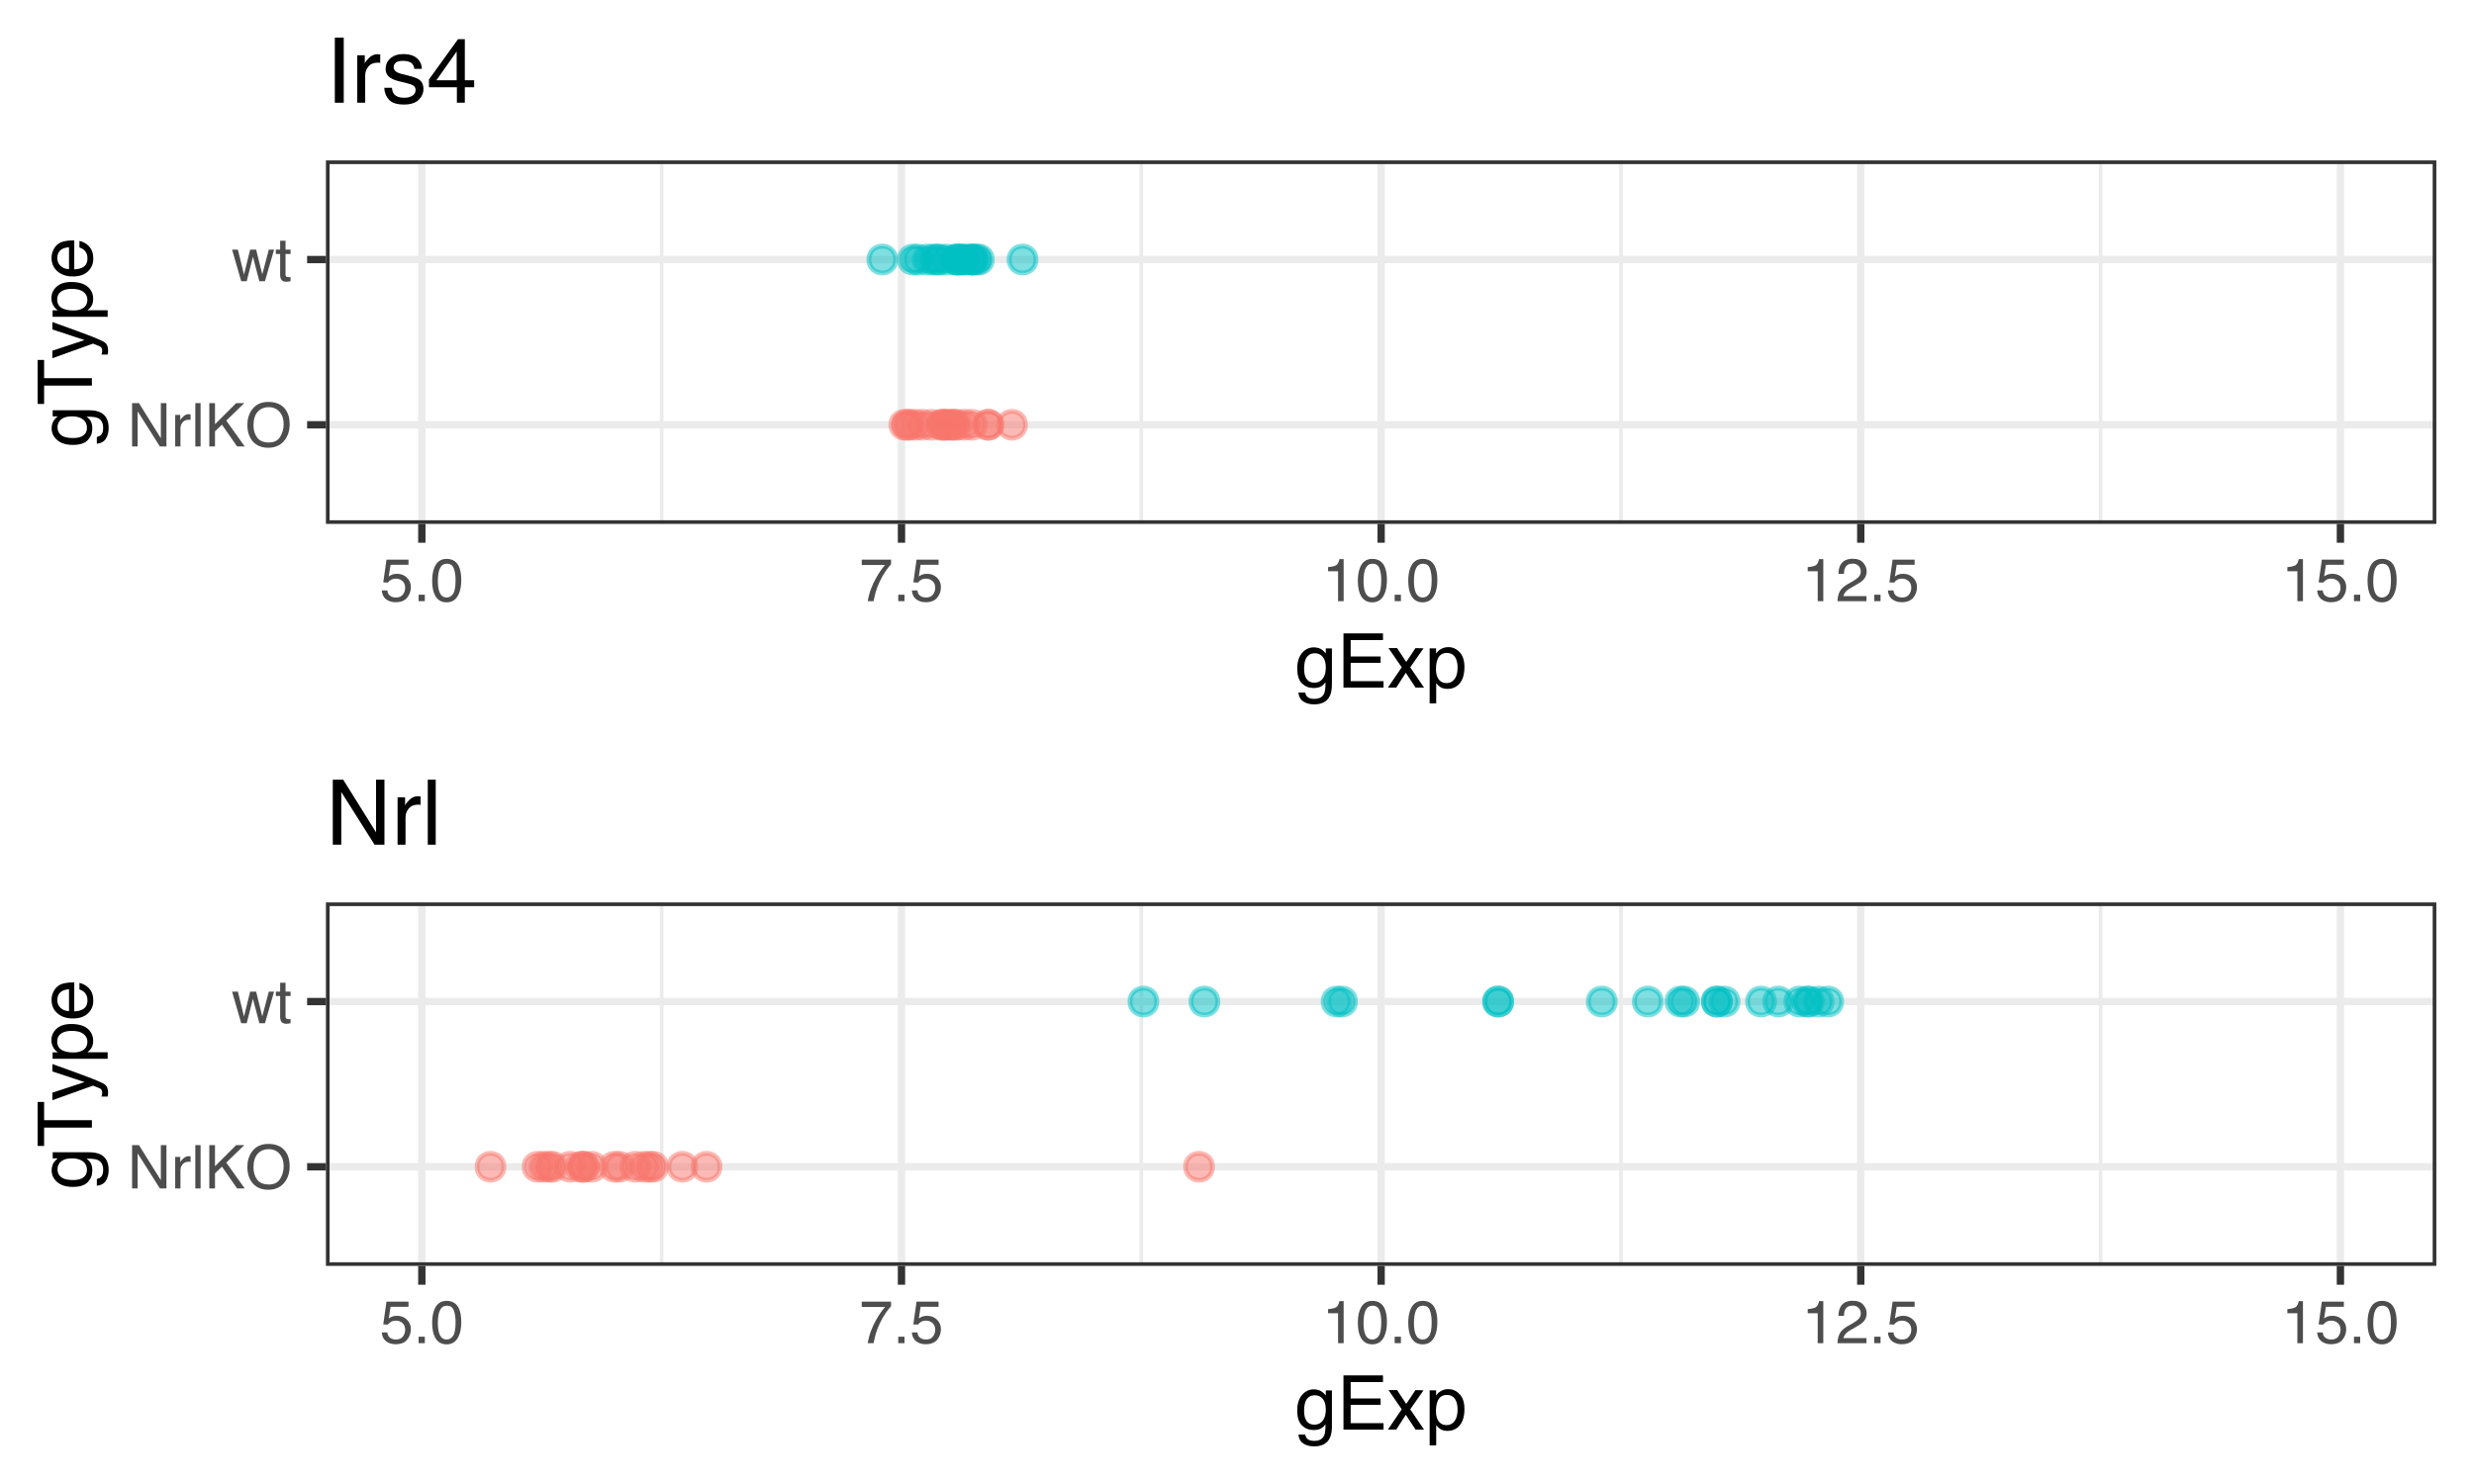 <?xml version="1.0" encoding="UTF-8"?>
<svg xmlns="http://www.w3.org/2000/svg" xmlns:xlink="http://www.w3.org/1999/xlink" width="360pt" height="216pt" viewBox="0 0 360 216" version="1.1">
<defs>
<g>
<symbol overflow="visible" id="glyph0-0">
<path style="stroke:none;" d="M 0.281 0 L 0.281 -6.312 L 5.297 -6.312 L 5.297 0 Z M 4.5 -0.797 L 4.5 -5.516 L 1.078 -5.516 L 1.078 -0.797 Z M 4.5 -0.797 "/>
</symbol>
<symbol overflow="visible" id="glyph0-1">
<path style="stroke:none;" d="M 0.672 -6.312 L 1.672 -6.312 L 4.859 -1.203 L 4.859 -6.312 L 5.672 -6.312 L 5.672 0 L 4.719 0 L 1.484 -5.109 L 1.484 0 L 0.672 0 Z M 3.125 -6.312 Z M 3.125 -6.312 "/>
</symbol>
<symbol overflow="visible" id="glyph0-2">
<path style="stroke:none;" d="M 0.594 -4.594 L 1.328 -4.594 L 1.328 -3.812 C 1.379 -3.957 1.523 -4.141 1.766 -4.359 C 2.004 -4.586 2.273 -4.703 2.578 -4.703 C 2.586 -4.703 2.609 -4.695 2.641 -4.688 C 2.68 -4.688 2.742 -4.688 2.828 -4.688 L 2.828 -3.859 C 2.773 -3.867 2.727 -3.875 2.688 -3.875 C 2.656 -3.883 2.617 -3.891 2.578 -3.891 C 2.18 -3.891 1.879 -3.766 1.672 -3.516 C 1.461 -3.266 1.359 -2.973 1.359 -2.641 L 1.359 0 L 0.594 0 Z M 0.594 -4.594 "/>
</symbol>
<symbol overflow="visible" id="glyph0-3">
<path style="stroke:none;" d="M 0.594 -6.312 L 1.359 -6.312 L 1.359 0 L 0.594 0 Z M 0.594 -6.312 "/>
</symbol>
<symbol overflow="visible" id="glyph0-4">
<path style="stroke:none;" d="M 0.672 -6.312 L 1.5 -6.312 L 1.5 -3.234 L 4.578 -6.312 L 5.766 -6.312 L 3.141 -3.766 L 5.828 0 L 4.719 0 L 2.516 -3.172 L 1.5 -2.203 L 1.5 0 L 0.672 0 Z M 0.672 -6.312 "/>
</symbol>
<symbol overflow="visible" id="glyph0-5">
<path style="stroke:none;" d="M 3.391 -6.484 C 4.504 -6.484 5.332 -6.125 5.875 -5.406 C 6.289 -4.844 6.5 -4.129 6.5 -3.266 C 6.5 -2.316 6.258 -1.535 5.781 -0.922 C 5.219 -0.18 4.414 0.188 3.375 0.188 C 2.406 0.188 1.645 -0.133 1.094 -0.781 C 0.594 -1.395 0.344 -2.176 0.344 -3.125 C 0.344 -3.977 0.555 -4.707 0.984 -5.312 C 1.523 -6.094 2.328 -6.484 3.391 -6.484 Z M 3.484 -0.578 C 4.234 -0.578 4.773 -0.848 5.109 -1.391 C 5.453 -1.93 5.625 -2.551 5.625 -3.25 C 5.625 -3.988 5.426 -4.582 5.031 -5.031 C 4.645 -5.488 4.113 -5.719 3.438 -5.719 C 2.789 -5.719 2.258 -5.492 1.844 -5.047 C 1.438 -4.598 1.234 -3.938 1.234 -3.062 C 1.234 -2.363 1.41 -1.773 1.766 -1.297 C 2.117 -0.816 2.691 -0.578 3.484 -0.578 Z M 3.422 -6.484 Z M 3.422 -6.484 "/>
</symbol>
<symbol overflow="visible" id="glyph0-6">
<path style="stroke:none;" d="M 0.922 -4.594 L 1.812 -0.969 L 2.703 -4.594 L 3.578 -4.594 L 4.469 -1 L 5.422 -4.594 L 6.188 -4.594 L 4.859 0 L 4.047 0 L 3.109 -3.562 L 2.203 0 L 1.406 0 L 0.078 -4.594 Z M 0.922 -4.594 "/>
</symbol>
<symbol overflow="visible" id="glyph0-7">
<path style="stroke:none;" d="M 0.719 -5.891 L 1.5 -5.891 L 1.5 -4.594 L 2.234 -4.594 L 2.234 -3.969 L 1.5 -3.969 L 1.5 -0.969 C 1.5 -0.801 1.555 -0.691 1.672 -0.641 C 1.723 -0.609 1.82 -0.594 1.969 -0.594 C 2 -0.594 2.035 -0.594 2.078 -0.594 C 2.129 -0.594 2.18 -0.598 2.234 -0.609 L 2.234 0 C 2.148 0.02 2.055 0.035 1.953 0.047 C 1.859 0.066 1.758 0.078 1.656 0.078 C 1.289 0.078 1.039 -0.016 0.906 -0.203 C 0.781 -0.391 0.719 -0.629 0.719 -0.922 L 0.719 -3.969 L 0.094 -3.969 L 0.094 -4.594 L 0.719 -4.594 Z M 0.719 -5.891 "/>
</symbol>
<symbol overflow="visible" id="glyph0-8">
<path style="stroke:none;" d="M 1.094 -1.562 C 1.133 -1.125 1.336 -0.82 1.703 -0.656 C 1.879 -0.57 2.094 -0.531 2.344 -0.531 C 2.801 -0.531 3.141 -0.676 3.359 -0.969 C 3.578 -1.258 3.688 -1.582 3.688 -1.938 C 3.688 -2.363 3.555 -2.691 3.297 -2.922 C 3.035 -3.16 2.719 -3.281 2.344 -3.281 C 2.082 -3.281 1.852 -3.227 1.656 -3.125 C 1.469 -3.02 1.305 -2.879 1.172 -2.703 L 0.5 -2.734 L 0.969 -6.047 L 4.172 -6.047 L 4.172 -5.297 L 1.562 -5.297 L 1.297 -3.594 C 1.43 -3.695 1.566 -3.773 1.703 -3.828 C 1.93 -3.93 2.195 -3.984 2.5 -3.984 C 3.062 -3.984 3.535 -3.801 3.922 -3.438 C 4.316 -3.07 4.516 -2.609 4.516 -2.047 C 4.516 -1.461 4.332 -0.945 3.969 -0.5 C 3.613 -0.062 3.047 0.156 2.266 0.156 C 1.754 0.156 1.305 0.016 0.922 -0.266 C 0.547 -0.547 0.332 -0.977 0.281 -1.562 Z M 1.094 -1.562 "/>
</symbol>
<symbol overflow="visible" id="glyph0-9">
<path style="stroke:none;" d="M 0.75 -0.938 L 1.656 -0.938 L 1.656 0 L 0.75 0 Z M 0.75 -0.938 "/>
</symbol>
<symbol overflow="visible" id="glyph0-10">
<path style="stroke:none;" d="M 2.375 -6.156 C 3.176 -6.156 3.754 -5.828 4.109 -5.172 C 4.379 -4.66 4.516 -3.961 4.516 -3.078 C 4.516 -2.242 4.391 -1.555 4.141 -1.016 C 3.785 -0.223 3.195 0.172 2.375 0.172 C 1.633 0.172 1.082 -0.148 0.719 -0.797 C 0.426 -1.328 0.281 -2.047 0.281 -2.953 C 0.281 -3.648 0.367 -4.25 0.547 -4.75 C 0.879 -5.688 1.488 -6.156 2.375 -6.156 Z M 2.375 -0.531 C 2.77 -0.531 3.086 -0.707 3.328 -1.062 C 3.566 -1.426 3.688 -2.086 3.688 -3.047 C 3.688 -3.754 3.598 -4.332 3.422 -4.781 C 3.254 -5.227 2.922 -5.453 2.422 -5.453 C 1.973 -5.453 1.641 -5.238 1.422 -4.812 C 1.211 -4.383 1.109 -3.754 1.109 -2.922 C 1.109 -2.297 1.176 -1.789 1.312 -1.406 C 1.52 -0.82 1.875 -0.531 2.375 -0.531 Z M 2.375 -0.531 "/>
</symbol>
<symbol overflow="visible" id="glyph0-11">
<path style="stroke:none;" d="M 4.594 -6.047 L 4.594 -5.375 C 4.395 -5.176 4.129 -4.836 3.797 -4.359 C 3.473 -3.891 3.188 -3.379 2.938 -2.828 C 2.688 -2.297 2.5 -1.812 2.375 -1.375 C 2.289 -1.082 2.18 -0.625 2.047 0 L 1.203 0 C 1.391 -1.176 1.816 -2.344 2.484 -3.5 C 2.879 -4.188 3.289 -4.773 3.719 -5.266 L 0.328 -5.266 L 0.328 -6.047 Z M 4.594 -6.047 "/>
</symbol>
<symbol overflow="visible" id="glyph0-12">
<path style="stroke:none;" d="M 0.844 -4.359 L 0.844 -4.953 C 1.395 -5.004 1.781 -5.094 2 -5.219 C 2.227 -5.344 2.395 -5.645 2.5 -6.125 L 3.109 -6.125 L 3.109 0 L 2.297 0 L 2.297 -4.359 Z M 0.844 -4.359 "/>
</symbol>
<symbol overflow="visible" id="glyph0-13">
<path style="stroke:none;" d="M 0.281 0 C 0.301 -0.531 0.406 -0.988 0.594 -1.375 C 0.789 -1.77 1.164 -2.129 1.719 -2.453 L 2.547 -2.922 C 2.91 -3.141 3.164 -3.328 3.312 -3.484 C 3.551 -3.711 3.672 -3.984 3.672 -4.297 C 3.672 -4.648 3.562 -4.93 3.344 -5.141 C 3.133 -5.359 2.848 -5.469 2.484 -5.469 C 1.961 -5.469 1.598 -5.266 1.391 -4.859 C 1.285 -4.648 1.227 -4.352 1.219 -3.969 L 0.422 -3.969 C 0.43 -4.5 0.531 -4.938 0.719 -5.281 C 1.051 -5.875 1.645 -6.172 2.5 -6.172 C 3.195 -6.172 3.707 -5.977 4.031 -5.594 C 4.363 -5.219 4.531 -4.797 4.531 -4.328 C 4.531 -3.836 4.352 -3.414 4 -3.062 C 3.801 -2.863 3.441 -2.617 2.922 -2.328 L 2.344 -2 C 2.062 -1.844 1.836 -1.695 1.672 -1.562 C 1.391 -1.312 1.211 -1.035 1.141 -0.734 L 4.5 -0.734 L 4.5 0 Z M 0.281 0 "/>
</symbol>
<symbol overflow="visible" id="glyph1-0">
<path style="stroke:none;" d="M 0.359 0 L 0.359 -7.891 L 6.625 -7.891 L 6.625 0 Z M 5.625 -0.984 L 5.625 -6.906 L 1.344 -6.906 L 1.344 -0.984 Z M 5.625 -0.984 "/>
</symbol>
<symbol overflow="visible" id="glyph1-1">
<path style="stroke:none;" d="M 2.734 -5.859 C 3.191 -5.859 3.586 -5.742 3.922 -5.516 C 4.098 -5.391 4.285 -5.207 4.484 -4.969 L 4.484 -5.703 L 5.375 -5.703 L 5.375 -0.469 C 5.375 0.258 5.266 0.836 5.047 1.266 C 4.648 2.047 3.895 2.438 2.781 2.438 C 2.156 2.438 1.629 2.297 1.203 2.016 C 0.785 1.734 0.551 1.301 0.5 0.719 L 1.484 0.719 C 1.535 0.969 1.629 1.164 1.766 1.312 C 1.984 1.531 2.328 1.641 2.797 1.641 C 3.535 1.641 4.02 1.375 4.25 0.844 C 4.383 0.539 4.445 -0.004 4.438 -0.797 C 4.25 -0.504 4.016 -0.285 3.734 -0.141 C 3.461 -0.004 3.109 0.062 2.672 0.062 C 2.047 0.062 1.5 -0.156 1.031 -0.594 C 0.562 -1.031 0.328 -1.758 0.328 -2.781 C 0.328 -3.75 0.562 -4.504 1.031 -5.047 C 1.5 -5.586 2.066 -5.859 2.734 -5.859 Z M 4.484 -2.906 C 4.484 -3.613 4.332 -4.141 4.031 -4.484 C 3.738 -4.828 3.367 -5 2.922 -5 C 2.234 -5 1.766 -4.68 1.516 -4.047 C 1.391 -3.703 1.328 -3.254 1.328 -2.703 C 1.328 -2.055 1.457 -1.562 1.719 -1.219 C 1.977 -0.883 2.332 -0.719 2.781 -0.719 C 3.469 -0.719 3.957 -1.031 4.25 -1.656 C 4.406 -2.008 4.484 -2.426 4.484 -2.906 Z M 2.859 -5.891 Z M 2.859 -5.891 "/>
</symbol>
<symbol overflow="visible" id="glyph1-2">
<path style="stroke:none;" d="M 0.938 -7.891 L 6.688 -7.891 L 6.688 -6.922 L 1.984 -6.922 L 1.984 -4.531 L 6.344 -4.531 L 6.344 -3.609 L 1.984 -3.609 L 1.984 -0.938 L 6.766 -0.938 L 6.766 0 L 0.938 0 Z M 3.859 -7.891 Z M 3.859 -7.891 "/>
</symbol>
<symbol overflow="visible" id="glyph1-3">
<path style="stroke:none;" d="M 0.156 -5.75 L 1.406 -5.75 L 2.734 -3.734 L 4.078 -5.75 L 5.25 -5.719 L 3.312 -2.953 L 5.328 0 L 4.094 0 L 2.672 -2.156 L 1.281 0 L 0.062 0 L 2.078 -2.953 Z M 0.156 -5.75 "/>
</symbol>
<symbol overflow="visible" id="glyph1-4">
<path style="stroke:none;" d="M 3.141 -0.656 C 3.586 -0.656 3.957 -0.844 4.25 -1.219 C 4.551 -1.594 4.703 -2.156 4.703 -2.906 C 4.703 -3.363 4.641 -3.758 4.516 -4.094 C 4.266 -4.727 3.805 -5.047 3.141 -5.047 C 2.461 -5.047 2.004 -4.711 1.766 -4.047 C 1.629 -3.68 1.562 -3.223 1.562 -2.672 C 1.562 -2.234 1.629 -1.859 1.766 -1.547 C 2.016 -0.953 2.473 -0.656 3.141 -0.656 Z M 0.641 -5.719 L 1.578 -5.719 L 1.578 -4.969 C 1.766 -5.227 1.973 -5.426 2.203 -5.562 C 2.535 -5.781 2.922 -5.891 3.359 -5.891 C 4.004 -5.891 4.555 -5.641 5.016 -5.141 C 5.473 -4.641 5.703 -3.926 5.703 -3 C 5.703 -1.75 5.375 -0.852 4.719 -0.312 C 4.301 0.02 3.816 0.188 3.266 0.188 C 2.828 0.188 2.461 0.094 2.172 -0.094 C 2.004 -0.195 1.812 -0.379 1.594 -0.641 L 1.594 2.297 L 0.641 2.297 Z M 0.641 -5.719 "/>
</symbol>
<symbol overflow="visible" id="glyph2-0">
<path style="stroke:none;" d="M 0 -0.359 L -7.891 -0.359 L -7.891 -6.625 L 0 -6.625 Z M -0.984 -5.625 L -6.906 -5.625 L -6.906 -1.344 L -0.984 -1.344 Z M -0.984 -5.625 "/>
</symbol>
<symbol overflow="visible" id="glyph2-1">
<path style="stroke:none;" d="M -5.859 -2.734 C -5.859 -3.191 -5.742 -3.586 -5.516 -3.922 C -5.391 -4.098 -5.207 -4.285 -4.969 -4.484 L -5.703 -4.484 L -5.703 -5.375 L -0.469 -5.375 C 0.258 -5.375 0.836 -5.266 1.266 -5.047 C 2.047 -4.648 2.438 -3.895 2.438 -2.781 C 2.438 -2.156 2.297 -1.629 2.016 -1.203 C 1.734 -0.785 1.301 -0.551 0.719 -0.5 L 0.719 -1.484 C 0.969 -1.535 1.164 -1.629 1.312 -1.766 C 1.531 -1.984 1.641 -2.328 1.641 -2.797 C 1.641 -3.535 1.375 -4.02 0.844 -4.25 C 0.539 -4.383 -0.004 -4.445 -0.797 -4.438 C -0.504 -4.25 -0.285 -4.016 -0.141 -3.734 C -0.004 -3.461 0.062 -3.109 0.062 -2.672 C 0.062 -2.047 -0.156 -1.5 -0.594 -1.031 C -1.031 -0.562 -1.758 -0.328 -2.781 -0.328 C -3.75 -0.328 -4.504 -0.562 -5.047 -1.031 C -5.586 -1.5 -5.859 -2.066 -5.859 -2.734 Z M -2.906 -4.484 C -3.613 -4.484 -4.141 -4.332 -4.484 -4.031 C -4.828 -3.738 -5 -3.367 -5 -2.922 C -5 -2.234 -4.68 -1.766 -4.047 -1.516 C -3.703 -1.391 -3.254 -1.328 -2.703 -1.328 C -2.055 -1.328 -1.562 -1.457 -1.219 -1.719 C -0.883 -1.977 -0.719 -2.332 -0.719 -2.781 C -0.719 -3.469 -1.031 -3.957 -1.656 -4.25 C -2.008 -4.406 -2.426 -4.484 -2.906 -4.484 Z M -5.891 -2.859 Z M -5.891 -2.859 "/>
</symbol>
<symbol overflow="visible" id="glyph2-2">
<path style="stroke:none;" d="M -7.891 -6.578 L -6.953 -6.578 L -6.953 -3.922 L 0 -3.922 L 0 -2.844 L -6.953 -2.844 L -6.953 -0.172 L -7.891 -0.172 Z M -7.891 -6.578 "/>
</symbol>
<symbol overflow="visible" id="glyph2-3">
<path style="stroke:none;" d="M -5.75 -4.297 L -5.75 -5.375 C -5.383 -5.238 -4.547 -4.938 -3.234 -4.469 C -2.242 -4.113 -1.438 -3.816 -0.812 -3.578 C 0.656 -3.023 1.551 -2.633 1.875 -2.406 C 2.195 -2.176 2.359 -1.781 2.359 -1.219 C 2.359 -1.082 2.352 -0.977 2.344 -0.906 C 2.332 -0.832 2.312 -0.742 2.281 -0.641 L 1.406 -0.641 C 1.445 -0.805 1.473 -0.926 1.484 -1 C 1.492 -1.07 1.5 -1.141 1.5 -1.203 C 1.5 -1.379 1.469 -1.508 1.406 -1.594 C 1.352 -1.676 1.285 -1.75 1.203 -1.812 C 1.172 -1.82 1.02 -1.883 0.75 -2 C 0.488 -2.113 0.297 -2.191 0.172 -2.234 L -5.75 -0.109 L -5.75 -1.203 L -1.062 -2.75 Z M -5.891 -2.75 Z M -5.891 -2.75 "/>
</symbol>
<symbol overflow="visible" id="glyph2-4">
<path style="stroke:none;" d="M -0.656 -3.141 C -0.656 -3.586 -0.844 -3.957 -1.219 -4.25 C -1.594 -4.551 -2.156 -4.703 -2.906 -4.703 C -3.363 -4.703 -3.758 -4.641 -4.094 -4.516 C -4.727 -4.266 -5.047 -3.805 -5.047 -3.141 C -5.047 -2.461 -4.711 -2.004 -4.047 -1.766 C -3.68 -1.629 -3.223 -1.562 -2.672 -1.562 C -2.234 -1.562 -1.859 -1.629 -1.547 -1.766 C -0.953 -2.016 -0.656 -2.473 -0.656 -3.141 Z M -5.719 -0.641 L -5.719 -1.578 L -4.969 -1.578 C -5.227 -1.766 -5.426 -1.973 -5.562 -2.203 C -5.781 -2.535 -5.891 -2.922 -5.891 -3.359 C -5.891 -4.004 -5.641 -4.555 -5.141 -5.016 C -4.641 -5.473 -3.926 -5.703 -3 -5.703 C -1.75 -5.703 -0.852 -5.375 -0.312 -4.719 C 0.02 -4.301 0.188 -3.816 0.188 -3.266 C 0.188 -2.828 0.094 -2.461 -0.094 -2.172 C -0.195 -2.004 -0.379 -1.812 -0.641 -1.594 L 2.297 -1.594 L 2.297 -0.641 Z M -5.719 -0.641 "/>
</symbol>
<symbol overflow="visible" id="glyph2-5">
<path style="stroke:none;" d="M -5.875 -3.109 C -5.875 -3.516 -5.781 -3.906 -5.594 -4.281 C -5.406 -4.664 -5.156 -4.961 -4.844 -5.172 C -4.562 -5.359 -4.223 -5.484 -3.828 -5.547 C -3.566 -5.609 -3.145 -5.641 -2.562 -5.641 L -2.562 -1.422 C -1.977 -1.441 -1.508 -1.578 -1.156 -1.828 C -0.812 -2.086 -0.641 -2.488 -0.641 -3.031 C -0.641 -3.539 -0.805 -3.945 -1.141 -4.25 C -1.328 -4.414 -1.551 -4.535 -1.812 -4.609 L -1.812 -5.562 C -1.594 -5.531 -1.352 -5.441 -1.094 -5.297 C -0.832 -5.16 -0.625 -5.004 -0.469 -4.828 C -0.176 -4.535 0.02 -4.176 0.125 -3.75 C 0.176 -3.508 0.203 -3.242 0.203 -2.953 C 0.203 -2.234 -0.055 -1.625 -0.578 -1.125 C -1.098 -0.633 -1.828 -0.391 -2.766 -0.391 C -3.691 -0.391 -4.441 -0.641 -5.016 -1.141 C -5.586 -1.641 -5.875 -2.297 -5.875 -3.109 Z M -3.328 -4.641 C -3.754 -4.609 -4.094 -4.52 -4.344 -4.375 C -4.801 -4.102 -5.031 -3.66 -5.031 -3.047 C -5.031 -2.598 -4.867 -2.223 -4.547 -1.922 C -4.234 -1.629 -3.828 -1.473 -3.328 -1.453 Z M -5.891 -3.016 Z M -5.891 -3.016 "/>
</symbol>
<symbol overflow="visible" id="glyph3-0">
<path style="stroke:none;" d="M 0.422 0 L 0.422 -9.469 L 7.938 -9.469 L 7.938 0 Z M 6.75 -1.188 L 6.75 -8.281 L 1.609 -8.281 L 1.609 -1.188 Z M 6.75 -1.188 "/>
</symbol>
<symbol overflow="visible" id="glyph3-1">
<path style="stroke:none;" d="M 1.297 -9.469 L 2.594 -9.469 L 2.594 0 L 1.297 0 Z M 1.297 -9.469 "/>
</symbol>
<symbol overflow="visible" id="glyph3-2">
<path style="stroke:none;" d="M 0.891 -6.906 L 1.984 -6.906 L 1.984 -5.719 C 2.078 -5.945 2.297 -6.227 2.641 -6.562 C 2.992 -6.895 3.406 -7.062 3.875 -7.062 C 3.895 -7.062 3.93 -7.055 3.984 -7.047 C 4.035 -7.047 4.117 -7.039 4.234 -7.031 L 4.234 -5.797 C 4.172 -5.816 4.109 -5.828 4.047 -5.828 C 3.992 -5.828 3.93 -5.828 3.859 -5.828 C 3.273 -5.828 2.828 -5.641 2.516 -5.266 C 2.203 -4.891 2.047 -4.457 2.047 -3.969 L 2.047 0 L 0.891 0 Z M 0.891 -6.906 "/>
</symbol>
<symbol overflow="visible" id="glyph3-3">
<path style="stroke:none;" d="M 1.547 -2.172 C 1.578 -1.773 1.672 -1.477 1.828 -1.281 C 2.117 -0.906 2.629 -0.719 3.359 -0.719 C 3.785 -0.719 4.16 -0.812 4.484 -1 C 4.816 -1.188 4.984 -1.473 4.984 -1.859 C 4.984 -2.16 4.848 -2.391 4.578 -2.547 C 4.41 -2.641 4.082 -2.75 3.594 -2.875 L 2.672 -3.094 C 2.078 -3.238 1.641 -3.406 1.359 -3.594 C 0.867 -3.906 0.625 -4.336 0.625 -4.891 C 0.625 -5.547 0.859 -6.07 1.328 -6.469 C 1.797 -6.875 2.426 -7.078 3.219 -7.078 C 4.258 -7.078 5.008 -6.773 5.469 -6.172 C 5.758 -5.785 5.898 -5.367 5.891 -4.922 L 4.797 -4.922 C 4.773 -5.18 4.68 -5.422 4.516 -5.641 C 4.254 -5.941 3.797 -6.094 3.141 -6.094 C 2.691 -6.094 2.352 -6.008 2.125 -5.844 C 1.906 -5.676 1.797 -5.453 1.797 -5.172 C 1.797 -4.867 1.945 -4.629 2.25 -4.453 C 2.414 -4.348 2.664 -4.254 3 -4.172 L 3.766 -3.984 C 4.598 -3.785 5.16 -3.586 5.453 -3.391 C 5.898 -3.098 6.125 -2.633 6.125 -2 C 6.125 -1.383 5.891 -0.852 5.422 -0.406 C 4.953 0.039 4.242 0.266 3.297 0.266 C 2.266 0.266 1.535 0.031 1.109 -0.438 C 0.68 -0.906 0.453 -1.484 0.422 -2.172 Z M 3.25 -7.078 Z M 3.25 -7.078 "/>
</symbol>
<symbol overflow="visible" id="glyph3-4">
<path style="stroke:none;" d="M 4.359 -3.266 L 4.359 -7.453 L 1.406 -3.266 Z M 4.391 0 L 4.391 -2.25 L 0.328 -2.25 L 0.328 -3.391 L 4.562 -9.25 L 5.547 -9.25 L 5.547 -3.266 L 6.906 -3.266 L 6.906 -2.25 L 5.547 -2.25 L 5.547 0 Z M 4.391 0 "/>
</symbol>
<symbol overflow="visible" id="glyph3-5">
<path style="stroke:none;" d="M 1 -9.469 L 2.516 -9.469 L 7.297 -1.797 L 7.297 -9.469 L 8.516 -9.469 L 8.516 0 L 7.078 0 L 2.234 -7.672 L 2.234 0 L 1 0 Z M 4.688 -9.469 Z M 4.688 -9.469 "/>
</symbol>
<symbol overflow="visible" id="glyph3-6">
<path style="stroke:none;" d="M 0.891 -9.469 L 2.047 -9.469 L 2.047 0 L 0.891 0 Z M 0.891 -9.469 "/>
</symbol>
</g>
<clipPath id="clip1">
  <path d="M 0 0 L 360 0 L 360 108 L 0 108 Z M 0 0 "/>
</clipPath>
<clipPath id="clip2">
  <path d="M 47.426 23.348 L 354.52 23.348 L 354.52 76.254 L 47.426 76.254 Z M 47.426 23.348 "/>
</clipPath>
<clipPath id="clip3">
  <path d="M 96 23.348 L 97 23.348 L 97 76.254 L 96 76.254 Z M 96 23.348 "/>
</clipPath>
<clipPath id="clip4">
  <path d="M 165 23.348 L 167 23.348 L 167 76.254 L 165 76.254 Z M 165 23.348 "/>
</clipPath>
<clipPath id="clip5">
  <path d="M 235 23.348 L 237 23.348 L 237 76.254 L 235 76.254 Z M 235 23.348 "/>
</clipPath>
<clipPath id="clip6">
  <path d="M 305 23.348 L 306 23.348 L 306 76.254 L 305 76.254 Z M 305 23.348 "/>
</clipPath>
<clipPath id="clip7">
  <path d="M 47.426 61 L 354.52 61 L 354.52 63 L 47.426 63 Z M 47.426 61 "/>
</clipPath>
<clipPath id="clip8">
  <path d="M 47.426 37 L 354.52 37 L 354.52 39 L 47.426 39 Z M 47.426 37 "/>
</clipPath>
<clipPath id="clip9">
  <path d="M 60 23.348 L 62 23.348 L 62 76.254 L 60 76.254 Z M 60 23.348 "/>
</clipPath>
<clipPath id="clip10">
  <path d="M 130 23.348 L 132 23.348 L 132 76.254 L 130 76.254 Z M 130 23.348 "/>
</clipPath>
<clipPath id="clip11">
  <path d="M 200 23.348 L 202 23.348 L 202 76.254 L 200 76.254 Z M 200 23.348 "/>
</clipPath>
<clipPath id="clip12">
  <path d="M 270 23.348 L 272 23.348 L 272 76.254 L 270 76.254 Z M 270 23.348 "/>
</clipPath>
<clipPath id="clip13">
  <path d="M 340 23.348 L 342 23.348 L 342 76.254 L 340 76.254 Z M 340 23.348 "/>
</clipPath>
<clipPath id="clip14">
  <path d="M 47.426 23.348 L 354.52 23.348 L 354.52 76.254 L 47.426 76.254 Z M 47.426 23.348 "/>
</clipPath>
<clipPath id="clip15">
  <path d="M 0 108 L 360 108 L 360 216 L 0 216 Z M 0 108 "/>
</clipPath>
<clipPath id="clip16">
  <path d="M 47.426 131.348 L 354.52 131.348 L 354.52 184.254 L 47.426 184.254 Z M 47.426 131.348 "/>
</clipPath>
<clipPath id="clip17">
  <path d="M 96 131.348 L 97 131.348 L 97 184.254 L 96 184.254 Z M 96 131.348 "/>
</clipPath>
<clipPath id="clip18">
  <path d="M 165 131.348 L 167 131.348 L 167 184.254 L 165 184.254 Z M 165 131.348 "/>
</clipPath>
<clipPath id="clip19">
  <path d="M 235 131.348 L 237 131.348 L 237 184.254 L 235 184.254 Z M 235 131.348 "/>
</clipPath>
<clipPath id="clip20">
  <path d="M 305 131.348 L 306 131.348 L 306 184.254 L 305 184.254 Z M 305 131.348 "/>
</clipPath>
<clipPath id="clip21">
  <path d="M 47.426 169 L 354.52 169 L 354.52 171 L 47.426 171 Z M 47.426 169 "/>
</clipPath>
<clipPath id="clip22">
  <path d="M 47.426 145 L 354.52 145 L 354.52 147 L 47.426 147 Z M 47.426 145 "/>
</clipPath>
<clipPath id="clip23">
  <path d="M 60 131.348 L 62 131.348 L 62 184.254 L 60 184.254 Z M 60 131.348 "/>
</clipPath>
<clipPath id="clip24">
  <path d="M 130 131.348 L 132 131.348 L 132 184.254 L 130 184.254 Z M 130 131.348 "/>
</clipPath>
<clipPath id="clip25">
  <path d="M 200 131.348 L 202 131.348 L 202 184.254 L 200 184.254 Z M 200 131.348 "/>
</clipPath>
<clipPath id="clip26">
  <path d="M 270 131.348 L 272 131.348 L 272 184.254 L 270 184.254 Z M 270 131.348 "/>
</clipPath>
<clipPath id="clip27">
  <path d="M 340 131.348 L 342 131.348 L 342 184.254 L 340 184.254 Z M 340 131.348 "/>
</clipPath>
<clipPath id="clip28">
  <path d="M 47.426 131.348 L 354.52 131.348 L 354.52 184.254 L 47.426 184.254 Z M 47.426 131.348 "/>
</clipPath>
</defs>
<g id="surface114">
<rect x="0" y="0" width="360" height="216" style="fill:rgb(100%,100%,100%);fill-opacity:1;stroke:none;"/>
<path style=" stroke:none;fill-rule:nonzero;fill:rgb(100%,100%,100%);fill-opacity:1;" d="M 0 108 L 360 108 L 360 0 L 0 0 Z M 0 108 "/>
<g clip-path="url(#clip1)" clip-rule="nonzero">
<path style="fill:none;stroke-width:1.067;stroke-linecap:round;stroke-linejoin:round;stroke:rgb(100%,100%,100%);stroke-opacity:1;stroke-miterlimit:10;" d="M 0 108 L 360 108 L 360 0 L 0 0 Z M 0 108 "/>
</g>
<g clip-path="url(#clip2)" clip-rule="nonzero">
<path style=" stroke:none;fill-rule:nonzero;fill:rgb(100%,100%,100%);fill-opacity:1;" d="M 47.426 76.254 L 354.52 76.254 L 354.52 23.348 L 47.426 23.348 Z M 47.426 76.254 "/>
</g>
<g clip-path="url(#clip3)" clip-rule="nonzero">
<path style="fill:none;stroke-width:0.533;stroke-linecap:butt;stroke-linejoin:round;stroke:rgb(92.157%,92.157%,92.157%);stroke-opacity:1;stroke-miterlimit:10;" d="M 96.281 76.254 L 96.281 23.348 "/>
</g>
<g clip-path="url(#clip4)" clip-rule="nonzero">
<path style="fill:none;stroke-width:0.533;stroke-linecap:butt;stroke-linejoin:round;stroke:rgb(92.157%,92.157%,92.157%);stroke-opacity:1;stroke-miterlimit:10;" d="M 166.074 76.254 L 166.074 23.348 "/>
</g>
<g clip-path="url(#clip5)" clip-rule="nonzero">
<path style="fill:none;stroke-width:0.533;stroke-linecap:butt;stroke-linejoin:round;stroke:rgb(92.157%,92.157%,92.157%);stroke-opacity:1;stroke-miterlimit:10;" d="M 235.871 76.254 L 235.871 23.348 "/>
</g>
<g clip-path="url(#clip6)" clip-rule="nonzero">
<path style="fill:none;stroke-width:0.533;stroke-linecap:butt;stroke-linejoin:round;stroke:rgb(92.157%,92.157%,92.157%);stroke-opacity:1;stroke-miterlimit:10;" d="M 305.664 76.254 L 305.664 23.348 "/>
</g>
<g clip-path="url(#clip7)" clip-rule="nonzero">
<path style="fill:none;stroke-width:1.067;stroke-linecap:butt;stroke-linejoin:round;stroke:rgb(92.157%,92.157%,92.157%);stroke-opacity:1;stroke-miterlimit:10;" d="M 47.426 61.828 L 354.52 61.828 "/>
</g>
<g clip-path="url(#clip8)" clip-rule="nonzero">
<path style="fill:none;stroke-width:1.067;stroke-linecap:butt;stroke-linejoin:round;stroke:rgb(92.157%,92.157%,92.157%);stroke-opacity:1;stroke-miterlimit:10;" d="M 47.426 37.777 L 354.52 37.777 "/>
</g>
<g clip-path="url(#clip9)" clip-rule="nonzero">
<path style="fill:none;stroke-width:1.067;stroke-linecap:butt;stroke-linejoin:round;stroke:rgb(92.157%,92.157%,92.157%);stroke-opacity:1;stroke-miterlimit:10;" d="M 61.383 76.254 L 61.383 23.348 "/>
</g>
<g clip-path="url(#clip10)" clip-rule="nonzero">
<path style="fill:none;stroke-width:1.067;stroke-linecap:butt;stroke-linejoin:round;stroke:rgb(92.157%,92.157%,92.157%);stroke-opacity:1;stroke-miterlimit:10;" d="M 131.18 76.254 L 131.18 23.348 "/>
</g>
<g clip-path="url(#clip11)" clip-rule="nonzero">
<path style="fill:none;stroke-width:1.067;stroke-linecap:butt;stroke-linejoin:round;stroke:rgb(92.157%,92.157%,92.157%);stroke-opacity:1;stroke-miterlimit:10;" d="M 200.973 76.254 L 200.973 23.348 "/>
</g>
<g clip-path="url(#clip12)" clip-rule="nonzero">
<path style="fill:none;stroke-width:1.067;stroke-linecap:butt;stroke-linejoin:round;stroke:rgb(92.157%,92.157%,92.157%);stroke-opacity:1;stroke-miterlimit:10;" d="M 270.766 76.254 L 270.766 23.348 "/>
</g>
<g clip-path="url(#clip13)" clip-rule="nonzero">
<path style="fill:none;stroke-width:1.067;stroke-linecap:butt;stroke-linejoin:round;stroke:rgb(92.157%,92.157%,92.157%);stroke-opacity:1;stroke-miterlimit:10;" d="M 340.562 76.254 L 340.562 23.348 "/>
</g>
<path style="fill-rule:nonzero;fill:rgb(0%,74.902%,76.863%);fill-opacity:0.502;stroke-width:0.709;stroke-linecap:round;stroke-linejoin:round;stroke:rgb(0%,74.902%,76.863%);stroke-opacity:0.502;stroke-miterlimit:10;" d="M 143.379 37.777 C 143.379 40.387 139.469 40.387 139.469 37.777 C 139.469 35.172 143.379 35.172 143.379 37.777 "/>
<path style="fill-rule:nonzero;fill:rgb(0%,74.902%,76.863%);fill-opacity:0.502;stroke-width:0.709;stroke-linecap:round;stroke-linejoin:round;stroke:rgb(0%,74.902%,76.863%);stroke-opacity:0.502;stroke-miterlimit:10;" d="M 141.035 37.777 C 141.035 40.387 137.125 40.387 137.125 37.777 C 137.125 35.172 141.035 35.172 141.035 37.777 "/>
<path style="fill-rule:nonzero;fill:rgb(0%,74.902%,76.863%);fill-opacity:0.502;stroke-width:0.709;stroke-linecap:round;stroke-linejoin:round;stroke:rgb(0%,74.902%,76.863%);stroke-opacity:0.502;stroke-miterlimit:10;" d="M 135.508 37.777 C 135.508 40.387 131.598 40.387 131.598 37.777 C 131.598 35.172 135.508 35.172 135.508 37.777 "/>
<path style="fill-rule:nonzero;fill:rgb(0%,74.902%,76.863%);fill-opacity:0.502;stroke-width:0.709;stroke-linecap:round;stroke-linejoin:round;stroke:rgb(0%,74.902%,76.863%);stroke-opacity:0.502;stroke-miterlimit:10;" d="M 130.34 37.777 C 130.34 40.387 126.434 40.387 126.434 37.777 C 126.434 35.172 130.34 35.172 130.34 37.777 "/>
<path style="fill-rule:nonzero;fill:rgb(97.255%,46.275%,42.745%);fill-opacity:0.502;stroke-width:0.709;stroke-linecap:round;stroke-linejoin:round;stroke:rgb(97.255%,46.275%,42.745%);stroke-opacity:0.502;stroke-miterlimit:10;" d="M 149.215 61.828 C 149.215 64.434 145.305 64.434 145.305 61.828 C 145.305 59.219 149.215 59.219 149.215 61.828 "/>
<path style="fill-rule:nonzero;fill:rgb(97.255%,46.275%,42.745%);fill-opacity:0.502;stroke-width:0.709;stroke-linecap:round;stroke-linejoin:round;stroke:rgb(97.255%,46.275%,42.745%);stroke-opacity:0.502;stroke-miterlimit:10;" d="M 133.551 61.828 C 133.551 64.434 129.645 64.434 129.645 61.828 C 129.645 59.219 133.551 59.219 133.551 61.828 "/>
<path style="fill-rule:nonzero;fill:rgb(97.255%,46.275%,42.745%);fill-opacity:0.502;stroke-width:0.709;stroke-linecap:round;stroke-linejoin:round;stroke:rgb(97.255%,46.275%,42.745%);stroke-opacity:0.502;stroke-miterlimit:10;" d="M 145.781 61.828 C 145.781 64.434 141.871 64.434 141.871 61.828 C 141.871 59.219 145.781 59.219 145.781 61.828 "/>
<path style="fill-rule:nonzero;fill:rgb(0%,74.902%,76.863%);fill-opacity:0.502;stroke-width:0.709;stroke-linecap:round;stroke-linejoin:round;stroke:rgb(0%,74.902%,76.863%);stroke-opacity:0.502;stroke-miterlimit:10;" d="M 137.797 37.777 C 137.797 40.387 133.887 40.387 133.887 37.777 C 133.887 35.172 137.797 35.172 137.797 37.777 "/>
<path style="fill-rule:nonzero;fill:rgb(0%,74.902%,76.863%);fill-opacity:0.502;stroke-width:0.709;stroke-linecap:round;stroke-linejoin:round;stroke:rgb(0%,74.902%,76.863%);stroke-opacity:0.502;stroke-miterlimit:10;" d="M 142.012 37.777 C 142.012 40.387 138.102 40.387 138.102 37.777 C 138.102 35.172 142.012 35.172 142.012 37.777 "/>
<path style="fill-rule:nonzero;fill:rgb(0%,74.902%,76.863%);fill-opacity:0.502;stroke-width:0.709;stroke-linecap:round;stroke-linejoin:round;stroke:rgb(0%,74.902%,76.863%);stroke-opacity:0.502;stroke-miterlimit:10;" d="M 144.383 37.777 C 144.383 40.387 140.477 40.387 140.477 37.777 C 140.477 35.172 144.383 35.172 144.383 37.777 "/>
<path style="fill-rule:nonzero;fill:rgb(0%,74.902%,76.863%);fill-opacity:0.502;stroke-width:0.709;stroke-linecap:round;stroke-linejoin:round;stroke:rgb(0%,74.902%,76.863%);stroke-opacity:0.502;stroke-miterlimit:10;" d="M 138.633 37.777 C 138.633 40.387 134.723 40.387 134.723 37.777 C 134.723 35.172 138.633 35.172 138.633 37.777 "/>
<path style="fill-rule:nonzero;fill:rgb(97.255%,46.275%,42.745%);fill-opacity:0.502;stroke-width:0.709;stroke-linecap:round;stroke-linejoin:round;stroke:rgb(97.255%,46.275%,42.745%);stroke-opacity:0.502;stroke-miterlimit:10;" d="M 142.289 61.828 C 142.289 64.434 138.379 64.434 138.379 61.828 C 138.379 59.219 142.289 59.219 142.289 61.828 "/>
<path style="fill-rule:nonzero;fill:rgb(97.255%,46.275%,42.745%);fill-opacity:0.502;stroke-width:0.709;stroke-linecap:round;stroke-linejoin:round;stroke:rgb(97.255%,46.275%,42.745%);stroke-opacity:0.502;stroke-miterlimit:10;" d="M 145.723 61.828 C 145.723 64.434 141.816 64.434 141.816 61.828 C 141.816 59.219 145.723 59.219 145.723 61.828 "/>
<path style="fill-rule:nonzero;fill:rgb(97.255%,46.275%,42.745%);fill-opacity:0.502;stroke-width:0.709;stroke-linecap:round;stroke-linejoin:round;stroke:rgb(97.255%,46.275%,42.745%);stroke-opacity:0.502;stroke-miterlimit:10;" d="M 139.414 61.828 C 139.414 64.434 135.504 64.434 135.504 61.828 C 135.504 59.219 139.414 59.219 139.414 61.828 "/>
<path style="fill-rule:nonzero;fill:rgb(97.255%,46.275%,42.745%);fill-opacity:0.502;stroke-width:0.709;stroke-linecap:round;stroke-linejoin:round;stroke:rgb(97.255%,46.275%,42.745%);stroke-opacity:0.502;stroke-miterlimit:10;" d="M 141.258 61.828 C 141.258 64.434 137.348 64.434 137.348 61.828 C 137.348 59.219 141.258 59.219 141.258 61.828 "/>
<path style="fill-rule:nonzero;fill:rgb(0%,74.902%,76.863%);fill-opacity:0.502;stroke-width:0.709;stroke-linecap:round;stroke-linejoin:round;stroke:rgb(0%,74.902%,76.863%);stroke-opacity:0.502;stroke-miterlimit:10;" d="M 150.75 37.777 C 150.75 40.387 146.84 40.387 146.84 37.777 C 146.84 35.172 150.75 35.172 150.75 37.777 "/>
<path style="fill-rule:nonzero;fill:rgb(0%,74.902%,76.863%);fill-opacity:0.502;stroke-width:0.709;stroke-linecap:round;stroke-linejoin:round;stroke:rgb(0%,74.902%,76.863%);stroke-opacity:0.502;stroke-miterlimit:10;" d="M 138.324 37.777 C 138.324 40.387 134.418 40.387 134.418 37.777 C 134.418 35.172 138.324 35.172 138.324 37.777 "/>
<path style="fill-rule:nonzero;fill:rgb(0%,74.902%,76.863%);fill-opacity:0.502;stroke-width:0.709;stroke-linecap:round;stroke-linejoin:round;stroke:rgb(0%,74.902%,76.863%);stroke-opacity:0.502;stroke-miterlimit:10;" d="M 139.668 37.777 C 139.668 40.387 135.758 40.387 135.758 37.777 C 135.758 35.172 139.668 35.172 139.668 37.777 "/>
<path style="fill-rule:nonzero;fill:rgb(0%,74.902%,76.863%);fill-opacity:0.502;stroke-width:0.709;stroke-linecap:round;stroke-linejoin:round;stroke:rgb(0%,74.902%,76.863%);stroke-opacity:0.502;stroke-miterlimit:10;" d="M 143.992 37.777 C 143.992 40.387 140.082 40.387 140.082 37.777 C 140.082 35.172 143.992 35.172 143.992 37.777 "/>
<path style="fill-rule:nonzero;fill:rgb(97.255%,46.275%,42.745%);fill-opacity:0.502;stroke-width:0.709;stroke-linecap:round;stroke-linejoin:round;stroke:rgb(97.255%,46.275%,42.745%);stroke-opacity:0.502;stroke-miterlimit:10;" d="M 137.516 61.828 C 137.516 64.434 133.605 64.434 133.605 61.828 C 133.605 59.219 137.516 59.219 137.516 61.828 "/>
<path style="fill-rule:nonzero;fill:rgb(97.255%,46.275%,42.745%);fill-opacity:0.502;stroke-width:0.709;stroke-linecap:round;stroke-linejoin:round;stroke:rgb(97.255%,46.275%,42.745%);stroke-opacity:0.502;stroke-miterlimit:10;" d="M 136.148 61.828 C 136.148 64.434 132.238 64.434 132.238 61.828 C 132.238 59.219 136.148 59.219 136.148 61.828 "/>
<path style="fill-rule:nonzero;fill:rgb(97.255%,46.275%,42.745%);fill-opacity:0.502;stroke-width:0.709;stroke-linecap:round;stroke-linejoin:round;stroke:rgb(97.255%,46.275%,42.745%);stroke-opacity:0.502;stroke-miterlimit:10;" d="M 133.973 61.828 C 133.973 64.434 130.062 64.434 130.062 61.828 C 130.062 59.219 133.973 59.219 133.973 61.828 "/>
<path style="fill-rule:nonzero;fill:rgb(97.255%,46.275%,42.745%);fill-opacity:0.502;stroke-width:0.709;stroke-linecap:round;stroke-linejoin:round;stroke:rgb(97.255%,46.275%,42.745%);stroke-opacity:0.502;stroke-miterlimit:10;" d="M 134.305 61.828 C 134.305 64.434 130.395 64.434 130.395 61.828 C 130.395 59.219 134.305 59.219 134.305 61.828 "/>
<path style="fill-rule:nonzero;fill:rgb(0%,74.902%,76.863%);fill-opacity:0.502;stroke-width:0.709;stroke-linecap:round;stroke-linejoin:round;stroke:rgb(0%,74.902%,76.863%);stroke-opacity:0.502;stroke-miterlimit:10;" d="M 142.43 37.777 C 142.43 40.387 138.52 40.387 138.52 37.777 C 138.52 35.172 142.43 35.172 142.43 37.777 "/>
<path style="fill-rule:nonzero;fill:rgb(0%,74.902%,76.863%);fill-opacity:0.502;stroke-width:0.709;stroke-linecap:round;stroke-linejoin:round;stroke:rgb(0%,74.902%,76.863%);stroke-opacity:0.502;stroke-miterlimit:10;" d="M 136.957 37.777 C 136.957 40.387 133.047 40.387 133.047 37.777 C 133.047 35.172 136.957 35.172 136.957 37.777 "/>
<path style="fill-rule:nonzero;fill:rgb(0%,74.902%,76.863%);fill-opacity:0.502;stroke-width:0.709;stroke-linecap:round;stroke-linejoin:round;stroke:rgb(0%,74.902%,76.863%);stroke-opacity:0.502;stroke-miterlimit:10;" d="M 141.23 37.777 C 141.23 40.387 137.32 40.387 137.32 37.777 C 137.32 35.172 141.23 35.172 141.23 37.777 "/>
<path style="fill-rule:nonzero;fill:rgb(0%,74.902%,76.863%);fill-opacity:0.502;stroke-width:0.709;stroke-linecap:round;stroke-linejoin:round;stroke:rgb(0%,74.902%,76.863%);stroke-opacity:0.502;stroke-miterlimit:10;" d="M 143.352 37.777 C 143.352 40.387 139.441 40.387 139.441 37.777 C 139.441 35.172 143.352 35.172 143.352 37.777 "/>
<path style="fill-rule:nonzero;fill:rgb(97.255%,46.275%,42.745%);fill-opacity:0.502;stroke-width:0.709;stroke-linecap:round;stroke-linejoin:round;stroke:rgb(97.255%,46.275%,42.745%);stroke-opacity:0.502;stroke-miterlimit:10;" d="M 140.645 61.828 C 140.645 64.434 136.734 64.434 136.734 61.828 C 136.734 59.219 140.645 59.219 140.645 61.828 "/>
<path style="fill-rule:nonzero;fill:rgb(97.255%,46.275%,42.745%);fill-opacity:0.502;stroke-width:0.709;stroke-linecap:round;stroke-linejoin:round;stroke:rgb(97.255%,46.275%,42.745%);stroke-opacity:0.502;stroke-miterlimit:10;" d="M 140.113 61.828 C 140.113 64.434 136.203 64.434 136.203 61.828 C 136.203 59.219 140.113 59.219 140.113 61.828 "/>
<path style="fill-rule:nonzero;fill:rgb(97.255%,46.275%,42.745%);fill-opacity:0.502;stroke-width:0.709;stroke-linecap:round;stroke-linejoin:round;stroke:rgb(97.255%,46.275%,42.745%);stroke-opacity:0.502;stroke-miterlimit:10;" d="M 143.379 61.828 C 143.379 64.434 139.469 64.434 139.469 61.828 C 139.469 59.219 143.379 59.219 143.379 61.828 "/>
<path style="fill-rule:nonzero;fill:rgb(97.255%,46.275%,42.745%);fill-opacity:0.502;stroke-width:0.709;stroke-linecap:round;stroke-linejoin:round;stroke:rgb(97.255%,46.275%,42.745%);stroke-opacity:0.502;stroke-miterlimit:10;" d="M 139.023 61.828 C 139.023 64.434 135.113 64.434 135.113 61.828 C 135.113 59.219 139.023 59.219 139.023 61.828 "/>
<path style="fill-rule:nonzero;fill:rgb(0%,74.902%,76.863%);fill-opacity:0.502;stroke-width:0.709;stroke-linecap:round;stroke-linejoin:round;stroke:rgb(0%,74.902%,76.863%);stroke-opacity:0.502;stroke-miterlimit:10;" d="M 143.434 37.777 C 143.434 40.387 139.527 40.387 139.527 37.777 C 139.527 35.172 143.434 35.172 143.434 37.777 "/>
<path style="fill-rule:nonzero;fill:rgb(0%,74.902%,76.863%);fill-opacity:0.502;stroke-width:0.709;stroke-linecap:round;stroke-linejoin:round;stroke:rgb(0%,74.902%,76.863%);stroke-opacity:0.502;stroke-miterlimit:10;" d="M 141.312 37.777 C 141.312 40.387 137.402 40.387 137.402 37.777 C 137.402 35.172 141.312 35.172 141.312 37.777 "/>
<path style="fill-rule:nonzero;fill:rgb(0%,74.902%,76.863%);fill-opacity:0.502;stroke-width:0.709;stroke-linecap:round;stroke-linejoin:round;stroke:rgb(0%,74.902%,76.863%);stroke-opacity:0.502;stroke-miterlimit:10;" d="M 134.781 37.777 C 134.781 40.387 130.871 40.387 130.871 37.777 C 130.871 35.172 134.781 35.172 134.781 37.777 "/>
<path style="fill-rule:nonzero;fill:rgb(0%,74.902%,76.863%);fill-opacity:0.502;stroke-width:0.709;stroke-linecap:round;stroke-linejoin:round;stroke:rgb(0%,74.902%,76.863%);stroke-opacity:0.502;stroke-miterlimit:10;" d="M 141.73 37.777 C 141.73 40.387 137.824 40.387 137.824 37.777 C 137.824 35.172 141.73 35.172 141.73 37.777 "/>
<path style="fill-rule:nonzero;fill:rgb(97.255%,46.275%,42.745%);fill-opacity:0.502;stroke-width:0.709;stroke-linecap:round;stroke-linejoin:round;stroke:rgb(97.255%,46.275%,42.745%);stroke-opacity:0.502;stroke-miterlimit:10;" d="M 139.582 61.828 C 139.582 64.434 135.672 64.434 135.672 61.828 C 135.672 59.219 139.582 59.219 139.582 61.828 "/>
<path style="fill-rule:nonzero;fill:rgb(97.255%,46.275%,42.745%);fill-opacity:0.502;stroke-width:0.709;stroke-linecap:round;stroke-linejoin:round;stroke:rgb(97.255%,46.275%,42.745%);stroke-opacity:0.502;stroke-miterlimit:10;" d="M 139.023 61.828 C 139.023 64.434 135.113 64.434 135.113 61.828 C 135.113 59.219 139.023 59.219 139.023 61.828 "/>
<path style="fill-rule:nonzero;fill:rgb(97.255%,46.275%,42.745%);fill-opacity:0.502;stroke-width:0.709;stroke-linecap:round;stroke-linejoin:round;stroke:rgb(97.255%,46.275%,42.745%);stroke-opacity:0.502;stroke-miterlimit:10;" d="M 135.117 61.828 C 135.117 64.434 131.207 64.434 131.207 61.828 C 131.207 59.219 135.117 59.219 135.117 61.828 "/>
<path style="fill-rule:nonzero;fill:rgb(97.255%,46.275%,42.745%);fill-opacity:0.502;stroke-width:0.709;stroke-linecap:round;stroke-linejoin:round;stroke:rgb(97.255%,46.275%,42.745%);stroke-opacity:0.502;stroke-miterlimit:10;" d="M 140.617 61.828 C 140.617 64.434 136.707 64.434 136.707 61.828 C 136.707 59.219 140.617 59.219 140.617 61.828 "/>
<g clip-path="url(#clip14)" clip-rule="nonzero">
<path style="fill:none;stroke-width:1.067;stroke-linecap:round;stroke-linejoin:round;stroke:rgb(20%,20%,20%);stroke-opacity:1;stroke-miterlimit:10;" d="M 47.426 76.254 L 354.52 76.254 L 354.52 23.348 L 47.426 23.348 Z M 47.426 76.254 "/>
</g>
<g style="fill:rgb(30.196%,30.196%,30.196%);fill-opacity:1;">
  <use xlink:href="#glyph0-1" x="18.547" y="64.984"/>
  <use xlink:href="#glyph0-2" x="24.9" y="64.984"/>
  <use xlink:href="#glyph0-3" x="27.829" y="64.984"/>
  <use xlink:href="#glyph0-4" x="29.784" y="64.984"/>
  <use xlink:href="#glyph0-5" x="35.651" y="64.984"/>
</g>
<g style="fill:rgb(30.196%,30.196%,30.196%);fill-opacity:1;">
  <use xlink:href="#glyph0-6" x="33.695" y="40.934"/>
  <use xlink:href="#glyph0-7" x="40.048" y="40.934"/>
</g>
<path style="fill:none;stroke-width:1.067;stroke-linecap:butt;stroke-linejoin:round;stroke:rgb(20%,20%,20%);stroke-opacity:1;stroke-miterlimit:10;" d="M 44.688 61.828 L 47.426 61.828 "/>
<path style="fill:none;stroke-width:1.067;stroke-linecap:butt;stroke-linejoin:round;stroke:rgb(20%,20%,20%);stroke-opacity:1;stroke-miterlimit:10;" d="M 44.688 37.777 L 47.426 37.777 "/>
<path style="fill:none;stroke-width:1.067;stroke-linecap:butt;stroke-linejoin:round;stroke:rgb(20%,20%,20%);stroke-opacity:1;stroke-miterlimit:10;" d="M 61.383 78.996 L 61.383 76.254 "/>
<path style="fill:none;stroke-width:1.067;stroke-linecap:butt;stroke-linejoin:round;stroke:rgb(20%,20%,20%);stroke-opacity:1;stroke-miterlimit:10;" d="M 131.18 78.996 L 131.18 76.254 "/>
<path style="fill:none;stroke-width:1.067;stroke-linecap:butt;stroke-linejoin:round;stroke:rgb(20%,20%,20%);stroke-opacity:1;stroke-miterlimit:10;" d="M 200.973 78.996 L 200.973 76.254 "/>
<path style="fill:none;stroke-width:1.067;stroke-linecap:butt;stroke-linejoin:round;stroke:rgb(20%,20%,20%);stroke-opacity:1;stroke-miterlimit:10;" d="M 270.766 78.996 L 270.766 76.254 "/>
<path style="fill:none;stroke-width:1.067;stroke-linecap:butt;stroke-linejoin:round;stroke:rgb(20%,20%,20%);stroke-opacity:1;stroke-miterlimit:10;" d="M 340.562 78.996 L 340.562 76.254 "/>
<g style="fill:rgb(30.196%,30.196%,30.196%);fill-opacity:1;">
  <use xlink:href="#glyph0-8" x="55.27" y="87.5"/>
  <use xlink:href="#glyph0-9" x="60.162" y="87.5"/>
  <use xlink:href="#glyph0-10" x="62.606" y="87.5"/>
</g>
<g style="fill:rgb(30.196%,30.196%,30.196%);fill-opacity:1;">
  <use xlink:href="#glyph0-11" x="125.066" y="87.5"/>
  <use xlink:href="#glyph0-9" x="129.959" y="87.5"/>
  <use xlink:href="#glyph0-8" x="132.403" y="87.5"/>
</g>
<g style="fill:rgb(30.196%,30.196%,30.196%);fill-opacity:1;">
  <use xlink:href="#glyph0-12" x="192.41" y="87.5"/>
  <use xlink:href="#glyph0-10" x="197.303" y="87.5"/>
  <use xlink:href="#glyph0-9" x="202.195" y="87.5"/>
  <use xlink:href="#glyph0-10" x="204.639" y="87.5"/>
</g>
<g style="fill:rgb(30.196%,30.196%,30.196%);fill-opacity:1;">
  <use xlink:href="#glyph0-12" x="262.203" y="87.5"/>
  <use xlink:href="#glyph0-13" x="267.096" y="87.5"/>
  <use xlink:href="#glyph0-9" x="271.988" y="87.5"/>
  <use xlink:href="#glyph0-8" x="274.432" y="87.5"/>
</g>
<g style="fill:rgb(30.196%,30.196%,30.196%);fill-opacity:1;">
  <use xlink:href="#glyph0-12" x="332" y="87.5"/>
  <use xlink:href="#glyph0-8" x="336.892" y="87.5"/>
  <use xlink:href="#glyph0-9" x="341.785" y="87.5"/>
  <use xlink:href="#glyph0-10" x="344.229" y="87.5"/>
</g>
<g style="fill:rgb(0%,0%,0%);fill-opacity:1;">
  <use xlink:href="#glyph1-1" x="188.438" y="100.082"/>
  <use xlink:href="#glyph1-2" x="194.555" y="100.082"/>
  <use xlink:href="#glyph1-3" x="201.892" y="100.082"/>
  <use xlink:href="#glyph1-4" x="207.392" y="100.082"/>
</g>
<g style="fill:rgb(0%,0%,0%);fill-opacity:1;">
  <use xlink:href="#glyph2-1" x="13.371" y="65.086"/>
  <use xlink:href="#glyph2-2" x="13.371" y="58.968"/>
  <use xlink:href="#glyph2-3" x="13.371" y="52.249"/>
  <use xlink:href="#glyph2-4" x="13.371" y="46.749"/>
  <use xlink:href="#glyph2-5" x="13.371" y="40.631"/>
</g>
<g style="fill:rgb(0%,0%,0%);fill-opacity:1;">
  <use xlink:href="#glyph3-1" x="47.426" y="14.949"/>
  <use xlink:href="#glyph3-2" x="51.094" y="14.949"/>
  <use xlink:href="#glyph3-3" x="55.491" y="14.949"/>
  <use xlink:href="#glyph3-4" x="62.092" y="14.949"/>
</g>
<path style=" stroke:none;fill-rule:nonzero;fill:rgb(100%,100%,100%);fill-opacity:1;" d="M 0 216 L 360 216 L 360 108 L 0 108 Z M 0 216 "/>
<g clip-path="url(#clip15)" clip-rule="nonzero">
<path style="fill:none;stroke-width:1.067;stroke-linecap:round;stroke-linejoin:round;stroke:rgb(100%,100%,100%);stroke-opacity:1;stroke-miterlimit:10;" d="M 0 216 L 360 216 L 360 108 L 0 108 Z M 0 216 "/>
</g>
<g clip-path="url(#clip16)" clip-rule="nonzero">
<path style=" stroke:none;fill-rule:nonzero;fill:rgb(100%,100%,100%);fill-opacity:1;" d="M 47.426 184.254 L 354.52 184.254 L 354.52 131.348 L 47.426 131.348 Z M 47.426 184.254 "/>
</g>
<g clip-path="url(#clip17)" clip-rule="nonzero">
<path style="fill:none;stroke-width:0.533;stroke-linecap:butt;stroke-linejoin:round;stroke:rgb(92.157%,92.157%,92.157%);stroke-opacity:1;stroke-miterlimit:10;" d="M 96.281 184.254 L 96.281 131.348 "/>
</g>
<g clip-path="url(#clip18)" clip-rule="nonzero">
<path style="fill:none;stroke-width:0.533;stroke-linecap:butt;stroke-linejoin:round;stroke:rgb(92.157%,92.157%,92.157%);stroke-opacity:1;stroke-miterlimit:10;" d="M 166.074 184.254 L 166.074 131.348 "/>
</g>
<g clip-path="url(#clip19)" clip-rule="nonzero">
<path style="fill:none;stroke-width:0.533;stroke-linecap:butt;stroke-linejoin:round;stroke:rgb(92.157%,92.157%,92.157%);stroke-opacity:1;stroke-miterlimit:10;" d="M 235.871 184.254 L 235.871 131.348 "/>
</g>
<g clip-path="url(#clip20)" clip-rule="nonzero">
<path style="fill:none;stroke-width:0.533;stroke-linecap:butt;stroke-linejoin:round;stroke:rgb(92.157%,92.157%,92.157%);stroke-opacity:1;stroke-miterlimit:10;" d="M 305.664 184.254 L 305.664 131.348 "/>
</g>
<g clip-path="url(#clip21)" clip-rule="nonzero">
<path style="fill:none;stroke-width:1.067;stroke-linecap:butt;stroke-linejoin:round;stroke:rgb(92.157%,92.157%,92.157%);stroke-opacity:1;stroke-miterlimit:10;" d="M 47.426 169.828 L 354.52 169.828 "/>
</g>
<g clip-path="url(#clip22)" clip-rule="nonzero">
<path style="fill:none;stroke-width:1.067;stroke-linecap:butt;stroke-linejoin:round;stroke:rgb(92.157%,92.157%,92.157%);stroke-opacity:1;stroke-miterlimit:10;" d="M 47.426 145.777 L 354.52 145.777 "/>
</g>
<g clip-path="url(#clip23)" clip-rule="nonzero">
<path style="fill:none;stroke-width:1.067;stroke-linecap:butt;stroke-linejoin:round;stroke:rgb(92.157%,92.157%,92.157%);stroke-opacity:1;stroke-miterlimit:10;" d="M 61.383 184.254 L 61.383 131.348 "/>
</g>
<g clip-path="url(#clip24)" clip-rule="nonzero">
<path style="fill:none;stroke-width:1.067;stroke-linecap:butt;stroke-linejoin:round;stroke:rgb(92.157%,92.157%,92.157%);stroke-opacity:1;stroke-miterlimit:10;" d="M 131.18 184.254 L 131.18 131.348 "/>
</g>
<g clip-path="url(#clip25)" clip-rule="nonzero">
<path style="fill:none;stroke-width:1.067;stroke-linecap:butt;stroke-linejoin:round;stroke:rgb(92.157%,92.157%,92.157%);stroke-opacity:1;stroke-miterlimit:10;" d="M 200.973 184.254 L 200.973 131.348 "/>
</g>
<g clip-path="url(#clip26)" clip-rule="nonzero">
<path style="fill:none;stroke-width:1.067;stroke-linecap:butt;stroke-linejoin:round;stroke:rgb(92.157%,92.157%,92.157%);stroke-opacity:1;stroke-miterlimit:10;" d="M 270.766 184.254 L 270.766 131.348 "/>
</g>
<g clip-path="url(#clip27)" clip-rule="nonzero">
<path style="fill:none;stroke-width:1.067;stroke-linecap:butt;stroke-linejoin:round;stroke:rgb(92.157%,92.157%,92.157%);stroke-opacity:1;stroke-miterlimit:10;" d="M 340.562 184.254 L 340.562 131.348 "/>
</g>
<path style="fill-rule:nonzero;fill:rgb(0%,74.902%,76.863%);fill-opacity:0.502;stroke-width:0.709;stroke-linecap:round;stroke-linejoin:round;stroke:rgb(0%,74.902%,76.863%);stroke-opacity:0.502;stroke-miterlimit:10;" d="M 168.336 145.777 C 168.336 148.387 164.43 148.387 164.43 145.777 C 164.43 143.172 168.336 143.172 168.336 145.777 "/>
<path style="fill-rule:nonzero;fill:rgb(0%,74.902%,76.863%);fill-opacity:0.502;stroke-width:0.709;stroke-linecap:round;stroke-linejoin:round;stroke:rgb(0%,74.902%,76.863%);stroke-opacity:0.502;stroke-miterlimit:10;" d="M 177.215 145.777 C 177.215 148.387 173.305 148.387 173.305 145.777 C 173.305 143.172 177.215 143.172 177.215 145.777 "/>
<path style="fill-rule:nonzero;fill:rgb(0%,74.902%,76.863%);fill-opacity:0.502;stroke-width:0.709;stroke-linecap:round;stroke-linejoin:round;stroke:rgb(0%,74.902%,76.863%);stroke-opacity:0.502;stroke-miterlimit:10;" d="M 219.957 145.777 C 219.957 148.387 216.047 148.387 216.047 145.777 C 216.047 143.172 219.957 143.172 219.957 145.777 "/>
<path style="fill-rule:nonzero;fill:rgb(0%,74.902%,76.863%);fill-opacity:0.502;stroke-width:0.709;stroke-linecap:round;stroke-linejoin:round;stroke:rgb(0%,74.902%,76.863%);stroke-opacity:0.502;stroke-miterlimit:10;" d="M 197.234 145.777 C 197.234 148.387 193.324 148.387 193.324 145.777 C 193.324 143.172 197.234 143.172 197.234 145.777 "/>
<path style="fill-rule:nonzero;fill:rgb(97.255%,46.275%,42.745%);fill-opacity:0.502;stroke-width:0.709;stroke-linecap:round;stroke-linejoin:round;stroke:rgb(97.255%,46.275%,42.745%);stroke-opacity:0.502;stroke-miterlimit:10;" d="M 96.477 169.828 C 96.477 172.434 92.566 172.434 92.566 169.828 C 92.566 167.219 96.477 167.219 96.477 169.828 "/>
<path style="fill-rule:nonzero;fill:rgb(97.255%,46.275%,42.745%);fill-opacity:0.502;stroke-width:0.709;stroke-linecap:round;stroke-linejoin:round;stroke:rgb(97.255%,46.275%,42.745%);stroke-opacity:0.502;stroke-miterlimit:10;" d="M 86.93 169.828 C 86.93 172.434 83.02 172.434 83.02 169.828 C 83.02 167.219 86.93 167.219 86.93 169.828 "/>
<path style="fill-rule:nonzero;fill:rgb(97.255%,46.275%,42.745%);fill-opacity:0.502;stroke-width:0.709;stroke-linecap:round;stroke-linejoin:round;stroke:rgb(97.255%,46.275%,42.745%);stroke-opacity:0.502;stroke-miterlimit:10;" d="M 73.332 169.828 C 73.332 172.434 69.426 172.434 69.426 169.828 C 69.426 167.219 73.332 167.219 73.332 169.828 "/>
<path style="fill-rule:nonzero;fill:rgb(0%,74.902%,76.863%);fill-opacity:0.502;stroke-width:0.709;stroke-linecap:round;stroke-linejoin:round;stroke:rgb(0%,74.902%,76.863%);stroke-opacity:0.502;stroke-miterlimit:10;" d="M 241.734 145.777 C 241.734 148.387 237.824 148.387 237.824 145.777 C 237.824 143.172 241.734 143.172 241.734 145.777 "/>
<path style="fill-rule:nonzero;fill:rgb(0%,74.902%,76.863%);fill-opacity:0.502;stroke-width:0.709;stroke-linecap:round;stroke-linejoin:round;stroke:rgb(0%,74.902%,76.863%);stroke-opacity:0.502;stroke-miterlimit:10;" d="M 219.957 145.777 C 219.957 148.387 216.047 148.387 216.047 145.777 C 216.047 143.172 219.957 143.172 219.957 145.777 "/>
<path style="fill-rule:nonzero;fill:rgb(0%,74.902%,76.863%);fill-opacity:0.502;stroke-width:0.709;stroke-linecap:round;stroke-linejoin:round;stroke:rgb(0%,74.902%,76.863%);stroke-opacity:0.502;stroke-miterlimit:10;" d="M 246.48 145.777 C 246.48 148.387 242.57 148.387 242.57 145.777 C 242.57 143.172 246.48 143.172 246.48 145.777 "/>
<path style="fill-rule:nonzero;fill:rgb(0%,74.902%,76.863%);fill-opacity:0.502;stroke-width:0.709;stroke-linecap:round;stroke-linejoin:round;stroke:rgb(0%,74.902%,76.863%);stroke-opacity:0.502;stroke-miterlimit:10;" d="M 196.449 145.777 C 196.449 148.387 192.543 148.387 192.543 145.777 C 192.543 143.172 196.449 143.172 196.449 145.777 "/>
<path style="fill-rule:nonzero;fill:rgb(97.255%,46.275%,42.745%);fill-opacity:0.502;stroke-width:0.709;stroke-linecap:round;stroke-linejoin:round;stroke:rgb(97.255%,46.275%,42.745%);stroke-opacity:0.502;stroke-miterlimit:10;" d="M 86.848 169.828 C 86.848 172.434 82.938 172.434 82.938 169.828 C 82.938 167.219 86.848 167.219 86.848 169.828 "/>
<path style="fill-rule:nonzero;fill:rgb(97.255%,46.275%,42.745%);fill-opacity:0.502;stroke-width:0.709;stroke-linecap:round;stroke-linejoin:round;stroke:rgb(97.255%,46.275%,42.745%);stroke-opacity:0.502;stroke-miterlimit:10;" d="M 82.324 169.828 C 82.324 172.434 78.414 172.434 78.414 169.828 C 78.414 167.219 82.324 167.219 82.324 169.828 "/>
<path style="fill-rule:nonzero;fill:rgb(97.255%,46.275%,42.745%);fill-opacity:0.502;stroke-width:0.709;stroke-linecap:round;stroke-linejoin:round;stroke:rgb(97.255%,46.275%,42.745%);stroke-opacity:0.502;stroke-miterlimit:10;" d="M 95.695 169.828 C 95.695 172.434 91.785 172.434 91.785 169.828 C 91.785 167.219 95.695 167.219 95.695 169.828 "/>
<path style="fill-rule:nonzero;fill:rgb(97.255%,46.275%,42.745%);fill-opacity:0.502;stroke-width:0.709;stroke-linecap:round;stroke-linejoin:round;stroke:rgb(97.255%,46.275%,42.745%);stroke-opacity:0.502;stroke-miterlimit:10;" d="M 101.25 169.828 C 101.25 172.434 97.34 172.434 97.34 169.828 C 97.34 167.219 101.25 167.219 101.25 169.828 "/>
<path style="fill-rule:nonzero;fill:rgb(0%,74.902%,76.863%);fill-opacity:0.502;stroke-width:0.709;stroke-linecap:round;stroke-linejoin:round;stroke:rgb(0%,74.902%,76.863%);stroke-opacity:0.502;stroke-miterlimit:10;" d="M 235.031 145.777 C 235.031 148.387 231.125 148.387 231.125 145.777 C 231.125 143.172 235.031 143.172 235.031 145.777 "/>
<path style="fill-rule:nonzero;fill:rgb(0%,74.902%,76.863%);fill-opacity:0.502;stroke-width:0.709;stroke-linecap:round;stroke-linejoin:round;stroke:rgb(0%,74.902%,76.863%);stroke-opacity:0.502;stroke-miterlimit:10;" d="M 260.719 145.777 C 260.719 148.387 256.809 148.387 256.809 145.777 C 256.809 143.172 260.719 143.172 260.719 145.777 "/>
<path style="fill-rule:nonzero;fill:rgb(0%,74.902%,76.863%);fill-opacity:0.502;stroke-width:0.709;stroke-linecap:round;stroke-linejoin:round;stroke:rgb(0%,74.902%,76.863%);stroke-opacity:0.502;stroke-miterlimit:10;" d="M 247.039 145.777 C 247.039 148.387 243.129 148.387 243.129 145.777 C 243.129 143.172 247.039 143.172 247.039 145.777 "/>
<path style="fill-rule:nonzero;fill:rgb(0%,74.902%,76.863%);fill-opacity:0.502;stroke-width:0.709;stroke-linecap:round;stroke-linejoin:round;stroke:rgb(0%,74.902%,76.863%);stroke-opacity:0.502;stroke-miterlimit:10;" d="M 251.785 145.777 C 251.785 148.387 247.875 148.387 247.875 145.777 C 247.875 143.172 251.785 143.172 251.785 145.777 "/>
<path style="fill-rule:nonzero;fill:rgb(97.255%,46.275%,42.745%);fill-opacity:0.502;stroke-width:0.709;stroke-linecap:round;stroke-linejoin:round;stroke:rgb(97.255%,46.275%,42.745%);stroke-opacity:0.502;stroke-miterlimit:10;" d="M 97.008 169.828 C 97.008 172.434 93.098 172.434 93.098 169.828 C 93.098 167.219 97.008 167.219 97.008 169.828 "/>
<path style="fill-rule:nonzero;fill:rgb(97.255%,46.275%,42.745%);fill-opacity:0.502;stroke-width:0.709;stroke-linecap:round;stroke-linejoin:round;stroke:rgb(97.255%,46.275%,42.745%);stroke-opacity:0.502;stroke-miterlimit:10;" d="M 92.094 169.828 C 92.094 172.434 88.184 172.434 88.184 169.828 C 88.184 167.219 92.094 167.219 92.094 169.828 "/>
<path style="fill-rule:nonzero;fill:rgb(97.255%,46.275%,42.745%);fill-opacity:0.502;stroke-width:0.709;stroke-linecap:round;stroke-linejoin:round;stroke:rgb(97.255%,46.275%,42.745%);stroke-opacity:0.502;stroke-miterlimit:10;" d="M 94.383 169.828 C 94.383 172.434 90.473 172.434 90.473 169.828 C 90.473 167.219 94.383 167.219 94.383 169.828 "/>
<path style="fill-rule:nonzero;fill:rgb(97.255%,46.275%,42.745%);fill-opacity:0.502;stroke-width:0.709;stroke-linecap:round;stroke-linejoin:round;stroke:rgb(97.255%,46.275%,42.745%);stroke-opacity:0.502;stroke-miterlimit:10;" d="M 104.77 169.828 C 104.77 172.434 100.859 172.434 100.859 169.828 C 100.859 167.219 104.77 167.219 104.77 169.828 "/>
<path style="fill-rule:nonzero;fill:rgb(0%,74.902%,76.863%);fill-opacity:0.502;stroke-width:0.709;stroke-linecap:round;stroke-linejoin:round;stroke:rgb(0%,74.902%,76.863%);stroke-opacity:0.502;stroke-miterlimit:10;" d="M 263.789 145.777 C 263.789 148.387 259.879 148.387 259.879 145.777 C 259.879 143.172 263.789 143.172 263.789 145.777 "/>
<path style="fill-rule:nonzero;fill:rgb(0%,74.902%,76.863%);fill-opacity:0.502;stroke-width:0.709;stroke-linecap:round;stroke-linejoin:round;stroke:rgb(0%,74.902%,76.863%);stroke-opacity:0.502;stroke-miterlimit:10;" d="M 258.203 145.777 C 258.203 148.387 254.297 148.387 254.297 145.777 C 254.297 143.172 258.203 143.172 258.203 145.777 "/>
<path style="fill-rule:nonzero;fill:rgb(0%,74.902%,76.863%);fill-opacity:0.502;stroke-width:0.709;stroke-linecap:round;stroke-linejoin:round;stroke:rgb(0%,74.902%,76.863%);stroke-opacity:0.502;stroke-miterlimit:10;" d="M 251.785 145.777 C 251.785 148.387 247.875 148.387 247.875 145.777 C 247.875 143.172 251.785 143.172 251.785 145.777 "/>
<path style="fill-rule:nonzero;fill:rgb(0%,74.902%,76.863%);fill-opacity:0.502;stroke-width:0.709;stroke-linecap:round;stroke-linejoin:round;stroke:rgb(0%,74.902%,76.863%);stroke-opacity:0.502;stroke-miterlimit:10;" d="M 252.902 145.777 C 252.902 148.387 248.992 148.387 248.992 145.777 C 248.992 143.172 252.902 143.172 252.902 145.777 "/>
<path style="fill-rule:nonzero;fill:rgb(97.255%,46.275%,42.745%);fill-opacity:0.502;stroke-width:0.709;stroke-linecap:round;stroke-linejoin:round;stroke:rgb(97.255%,46.275%,42.745%);stroke-opacity:0.502;stroke-miterlimit:10;" d="M 88.074 169.828 C 88.074 172.434 84.164 172.434 84.164 169.828 C 84.164 167.219 88.074 167.219 88.074 169.828 "/>
<path style="fill-rule:nonzero;fill:rgb(97.255%,46.275%,42.745%);fill-opacity:0.502;stroke-width:0.709;stroke-linecap:round;stroke-linejoin:round;stroke:rgb(97.255%,46.275%,42.745%);stroke-opacity:0.502;stroke-miterlimit:10;" d="M 86.453 169.828 C 86.453 172.434 82.547 172.434 82.547 169.828 C 82.547 167.219 86.453 167.219 86.453 169.828 "/>
<path style="fill-rule:nonzero;fill:rgb(97.255%,46.275%,42.745%);fill-opacity:0.502;stroke-width:0.709;stroke-linecap:round;stroke-linejoin:round;stroke:rgb(97.255%,46.275%,42.745%);stroke-opacity:0.502;stroke-miterlimit:10;" d="M 81.066 169.828 C 81.066 172.434 77.156 172.434 77.156 169.828 C 77.156 167.219 81.066 167.219 81.066 169.828 "/>
<path style="fill-rule:nonzero;fill:rgb(97.255%,46.275%,42.745%);fill-opacity:0.502;stroke-width:0.709;stroke-linecap:round;stroke-linejoin:round;stroke:rgb(97.255%,46.275%,42.745%);stroke-opacity:0.502;stroke-miterlimit:10;" d="M 91.367 169.828 C 91.367 172.434 87.457 172.434 87.457 169.828 C 87.457 167.219 91.367 167.219 91.367 169.828 "/>
<path style="fill-rule:nonzero;fill:rgb(0%,74.902%,76.863%);fill-opacity:0.502;stroke-width:0.709;stroke-linecap:round;stroke-linejoin:round;stroke:rgb(0%,74.902%,76.863%);stroke-opacity:0.502;stroke-miterlimit:10;" d="M 265.184 145.777 C 265.184 148.387 261.273 148.387 261.273 145.777 C 261.273 143.172 265.184 143.172 265.184 145.777 "/>
<path style="fill-rule:nonzero;fill:rgb(0%,74.902%,76.863%);fill-opacity:0.502;stroke-width:0.709;stroke-linecap:round;stroke-linejoin:round;stroke:rgb(0%,74.902%,76.863%);stroke-opacity:0.502;stroke-miterlimit:10;" d="M 266.582 145.777 C 266.582 148.387 262.672 148.387 262.672 145.777 C 262.672 143.172 266.582 143.172 266.582 145.777 "/>
<path style="fill-rule:nonzero;fill:rgb(0%,74.902%,76.863%);fill-opacity:0.502;stroke-width:0.709;stroke-linecap:round;stroke-linejoin:round;stroke:rgb(0%,74.902%,76.863%);stroke-opacity:0.502;stroke-miterlimit:10;" d="M 267.977 145.777 C 267.977 148.387 264.066 148.387 264.066 145.777 C 264.066 143.172 267.977 143.172 267.977 145.777 "/>
<path style="fill-rule:nonzero;fill:rgb(0%,74.902%,76.863%);fill-opacity:0.502;stroke-width:0.709;stroke-linecap:round;stroke-linejoin:round;stroke:rgb(0%,74.902%,76.863%);stroke-opacity:0.502;stroke-miterlimit:10;" d="M 264.906 145.777 C 264.906 148.387 260.996 148.387 260.996 145.777 C 260.996 143.172 264.906 143.172 264.906 145.777 "/>
<path style="fill-rule:nonzero;fill:rgb(97.255%,46.275%,42.745%);fill-opacity:0.502;stroke-width:0.709;stroke-linecap:round;stroke-linejoin:round;stroke:rgb(97.255%,46.275%,42.745%);stroke-opacity:0.502;stroke-miterlimit:10;" d="M 80.172 169.828 C 80.172 172.434 76.266 172.434 76.266 169.828 C 76.266 167.219 80.172 167.219 80.172 169.828 "/>
<path style="fill-rule:nonzero;fill:rgb(97.255%,46.275%,42.745%);fill-opacity:0.502;stroke-width:0.709;stroke-linecap:round;stroke-linejoin:round;stroke:rgb(97.255%,46.275%,42.745%);stroke-opacity:0.502;stroke-miterlimit:10;" d="M 81.848 169.828 C 81.848 172.434 77.938 172.434 77.938 169.828 C 77.938 167.219 81.848 167.219 81.848 169.828 "/>
<path style="fill-rule:nonzero;fill:rgb(97.255%,46.275%,42.745%);fill-opacity:0.502;stroke-width:0.709;stroke-linecap:round;stroke-linejoin:round;stroke:rgb(97.255%,46.275%,42.745%);stroke-opacity:0.502;stroke-miterlimit:10;" d="M 84.891 169.828 C 84.891 172.434 80.98 172.434 80.98 169.828 C 80.98 167.219 84.891 167.219 84.891 169.828 "/>
<path style="fill-rule:nonzero;fill:rgb(97.255%,46.275%,42.745%);fill-opacity:0.502;stroke-width:0.709;stroke-linecap:round;stroke-linejoin:round;stroke:rgb(97.255%,46.275%,42.745%);stroke-opacity:0.502;stroke-miterlimit:10;" d="M 176.434 169.828 C 176.434 172.434 172.523 172.434 172.523 169.828 C 172.523 167.219 176.434 167.219 176.434 169.828 "/>
<g clip-path="url(#clip28)" clip-rule="nonzero">
<path style="fill:none;stroke-width:1.067;stroke-linecap:round;stroke-linejoin:round;stroke:rgb(20%,20%,20%);stroke-opacity:1;stroke-miterlimit:10;" d="M 47.426 184.254 L 354.52 184.254 L 354.52 131.348 L 47.426 131.348 Z M 47.426 184.254 "/>
</g>
<g style="fill:rgb(30.196%,30.196%,30.196%);fill-opacity:1;">
  <use xlink:href="#glyph0-1" x="18.547" y="172.984"/>
  <use xlink:href="#glyph0-2" x="24.9" y="172.984"/>
  <use xlink:href="#glyph0-3" x="27.829" y="172.984"/>
  <use xlink:href="#glyph0-4" x="29.784" y="172.984"/>
  <use xlink:href="#glyph0-5" x="35.651" y="172.984"/>
</g>
<g style="fill:rgb(30.196%,30.196%,30.196%);fill-opacity:1;">
  <use xlink:href="#glyph0-6" x="33.695" y="148.934"/>
  <use xlink:href="#glyph0-7" x="40.048" y="148.934"/>
</g>
<path style="fill:none;stroke-width:1.067;stroke-linecap:butt;stroke-linejoin:round;stroke:rgb(20%,20%,20%);stroke-opacity:1;stroke-miterlimit:10;" d="M 44.688 169.828 L 47.426 169.828 "/>
<path style="fill:none;stroke-width:1.067;stroke-linecap:butt;stroke-linejoin:round;stroke:rgb(20%,20%,20%);stroke-opacity:1;stroke-miterlimit:10;" d="M 44.688 145.777 L 47.426 145.777 "/>
<path style="fill:none;stroke-width:1.067;stroke-linecap:butt;stroke-linejoin:round;stroke:rgb(20%,20%,20%);stroke-opacity:1;stroke-miterlimit:10;" d="M 61.383 186.996 L 61.383 184.254 "/>
<path style="fill:none;stroke-width:1.067;stroke-linecap:butt;stroke-linejoin:round;stroke:rgb(20%,20%,20%);stroke-opacity:1;stroke-miterlimit:10;" d="M 131.18 186.996 L 131.18 184.254 "/>
<path style="fill:none;stroke-width:1.067;stroke-linecap:butt;stroke-linejoin:round;stroke:rgb(20%,20%,20%);stroke-opacity:1;stroke-miterlimit:10;" d="M 200.973 186.996 L 200.973 184.254 "/>
<path style="fill:none;stroke-width:1.067;stroke-linecap:butt;stroke-linejoin:round;stroke:rgb(20%,20%,20%);stroke-opacity:1;stroke-miterlimit:10;" d="M 270.766 186.996 L 270.766 184.254 "/>
<path style="fill:none;stroke-width:1.067;stroke-linecap:butt;stroke-linejoin:round;stroke:rgb(20%,20%,20%);stroke-opacity:1;stroke-miterlimit:10;" d="M 340.562 186.996 L 340.562 184.254 "/>
<g style="fill:rgb(30.196%,30.196%,30.196%);fill-opacity:1;">
  <use xlink:href="#glyph0-8" x="55.27" y="195.5"/>
  <use xlink:href="#glyph0-9" x="60.162" y="195.5"/>
  <use xlink:href="#glyph0-10" x="62.606" y="195.5"/>
</g>
<g style="fill:rgb(30.196%,30.196%,30.196%);fill-opacity:1;">
  <use xlink:href="#glyph0-11" x="125.066" y="195.5"/>
  <use xlink:href="#glyph0-9" x="129.959" y="195.5"/>
  <use xlink:href="#glyph0-8" x="132.403" y="195.5"/>
</g>
<g style="fill:rgb(30.196%,30.196%,30.196%);fill-opacity:1;">
  <use xlink:href="#glyph0-12" x="192.41" y="195.5"/>
  <use xlink:href="#glyph0-10" x="197.303" y="195.5"/>
  <use xlink:href="#glyph0-9" x="202.195" y="195.5"/>
  <use xlink:href="#glyph0-10" x="204.639" y="195.5"/>
</g>
<g style="fill:rgb(30.196%,30.196%,30.196%);fill-opacity:1;">
  <use xlink:href="#glyph0-12" x="262.203" y="195.5"/>
  <use xlink:href="#glyph0-13" x="267.096" y="195.5"/>
  <use xlink:href="#glyph0-9" x="271.988" y="195.5"/>
  <use xlink:href="#glyph0-8" x="274.432" y="195.5"/>
</g>
<g style="fill:rgb(30.196%,30.196%,30.196%);fill-opacity:1;">
  <use xlink:href="#glyph0-12" x="332" y="195.5"/>
  <use xlink:href="#glyph0-8" x="336.892" y="195.5"/>
  <use xlink:href="#glyph0-9" x="341.785" y="195.5"/>
  <use xlink:href="#glyph0-10" x="344.229" y="195.5"/>
</g>
<g style="fill:rgb(0%,0%,0%);fill-opacity:1;">
  <use xlink:href="#glyph1-1" x="188.438" y="208.082"/>
  <use xlink:href="#glyph1-2" x="194.555" y="208.082"/>
  <use xlink:href="#glyph1-3" x="201.892" y="208.082"/>
  <use xlink:href="#glyph1-4" x="207.392" y="208.082"/>
</g>
<g style="fill:rgb(0%,0%,0%);fill-opacity:1;">
  <use xlink:href="#glyph2-1" x="13.371" y="173.086"/>
  <use xlink:href="#glyph2-2" x="13.371" y="166.968"/>
  <use xlink:href="#glyph2-3" x="13.371" y="160.249"/>
  <use xlink:href="#glyph2-4" x="13.371" y="154.749"/>
  <use xlink:href="#glyph2-5" x="13.371" y="148.631"/>
</g>
<g style="fill:rgb(0%,0%,0%);fill-opacity:1;">
  <use xlink:href="#glyph3-5" x="47.426" y="122.949"/>
  <use xlink:href="#glyph3-2" x="56.961" y="122.949"/>
  <use xlink:href="#glyph3-6" x="61.357" y="122.949"/>
</g>
</g>
</svg>
